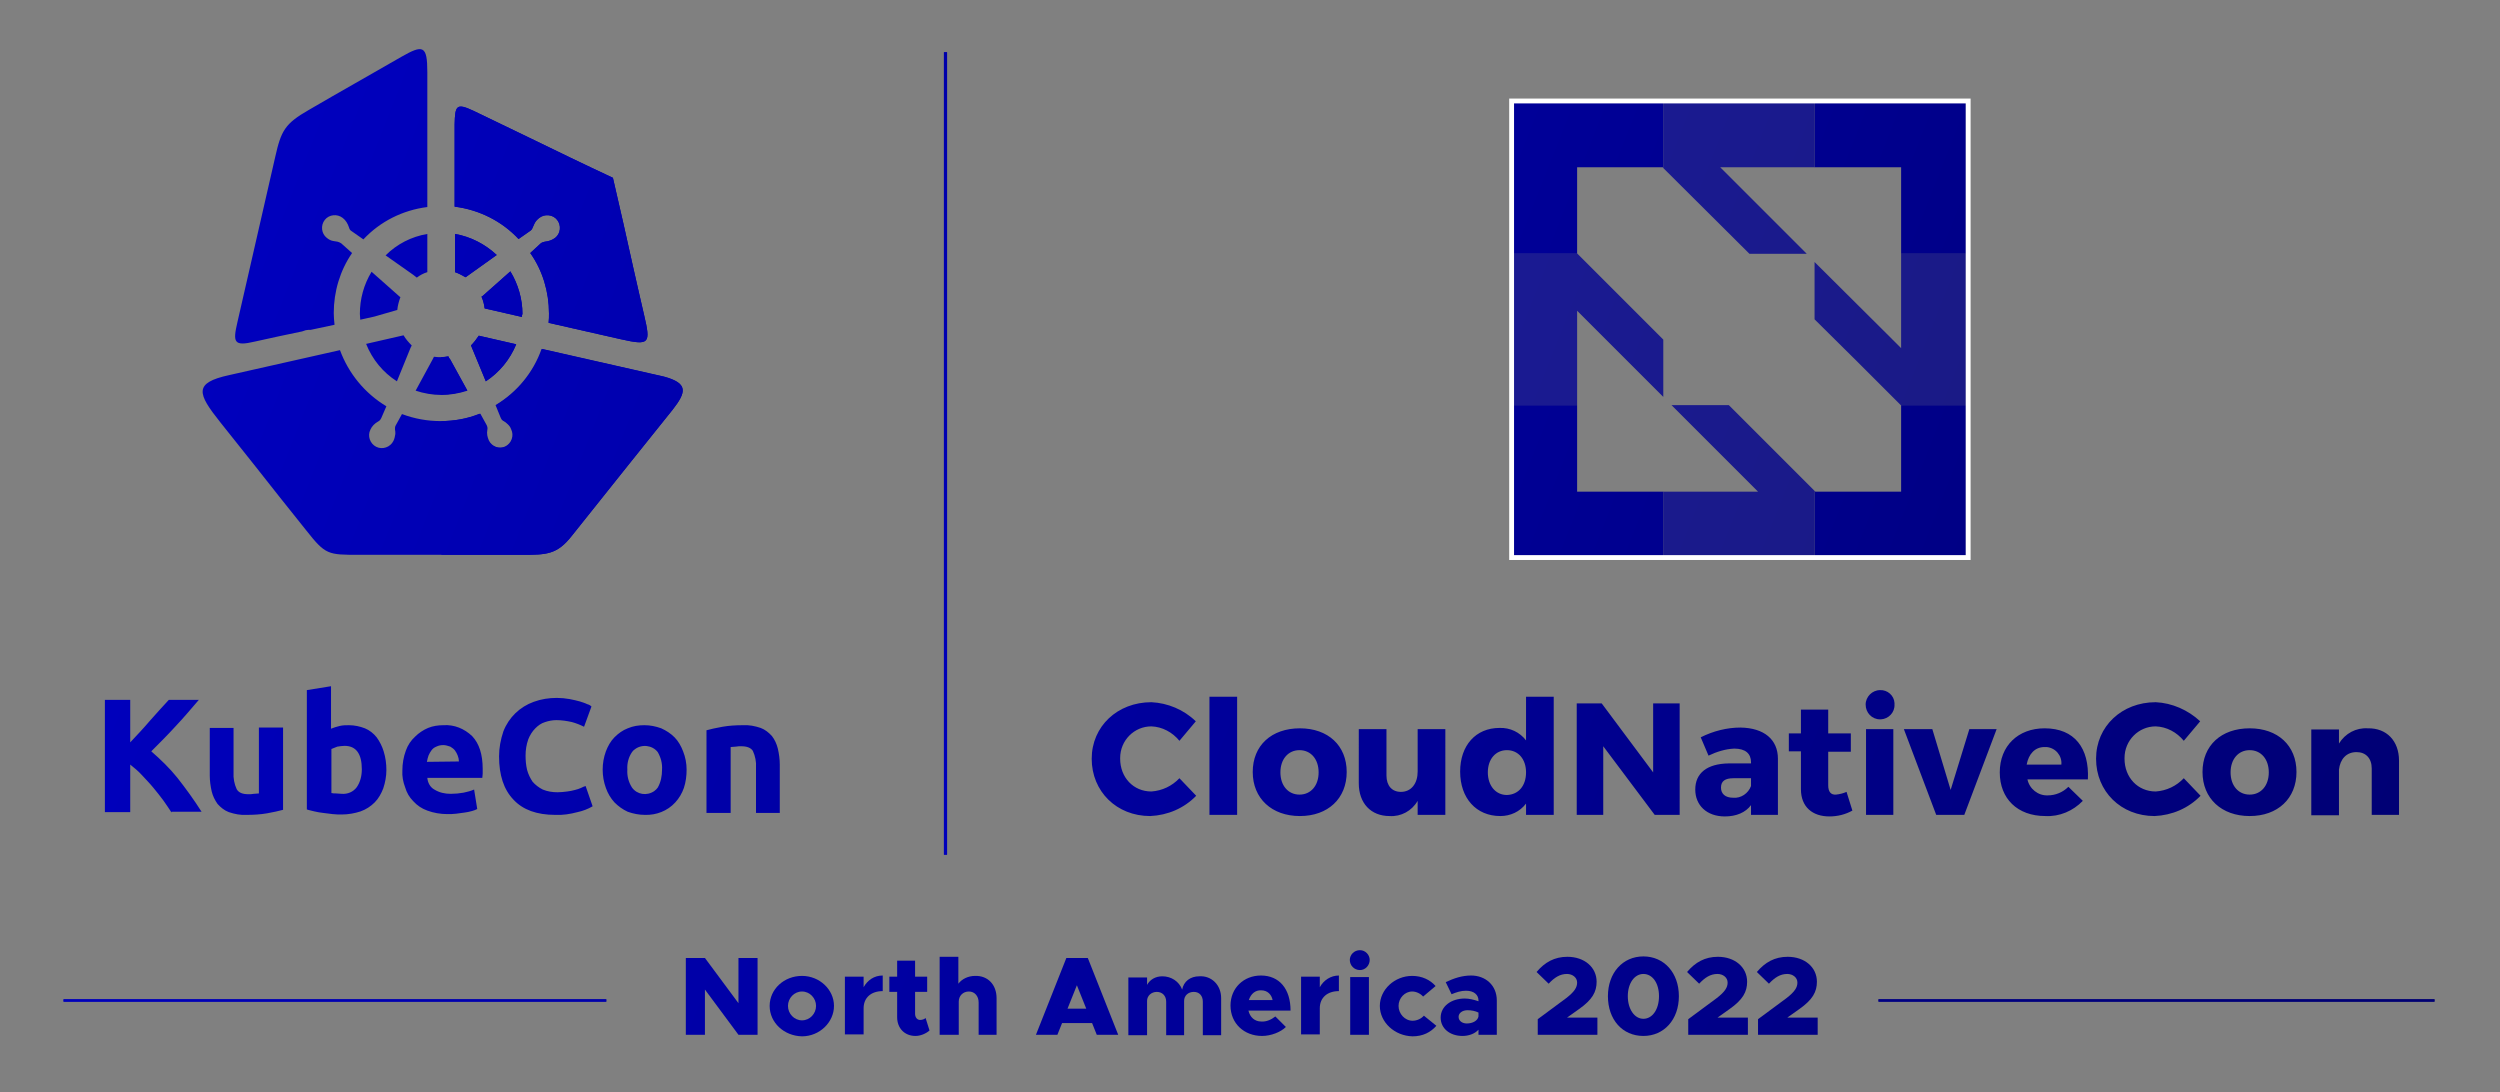 <?xml version="1.0" encoding="utf-8"?>
<!-- Generator: Adobe Illustrator 26.1.0, SVG Export Plug-In . SVG Version: 6.00 Build 0)  -->
<svg version="1.1" id="Layer_1" xmlns="http://www.w3.org/2000/svg" xmlns:xlink="http://www.w3.org/1999/xlink" x="0px" y="0px"
	 viewBox="0 0 641.2 280.2" style="enable-background:new 0 0 641.2 280.2;" xml:space="preserve">
<rect x="0" y="0" width="641.2" height="280.2" fill="#808080" stroke="none"/>
<style type="text/css">
	.st0{fill:url(#SVGID_1_);}
	.st1{fill-rule:evenodd;clip-rule:evenodd;fill:url(#SVGID_00000056397967307725383390000018109499463119973295_);}
	.st2{fill-rule:evenodd;clip-rule:evenodd;fill:url(#SVGID_00000016764641798521881170000018144020350212509374_);}
	.st3{fill:url(#SVGID_00000165223524947615394300000014024179703776442804_);}
	.st4{opacity:0.8;fill:url(#SVGID_00000109726845195791634580000013619440719361515697_);enable-background:new    ;}
	.st5{fill:url(#SVGID_00000135660412145417632770000012477401602668788387_);}
	.st6{fill:url(#SVGID_00000062879439313873890520000015206687353958835591_);}
	.st7{fill:url(#SVGID_00000062185306709760817250000000328259361649171599_);}
	.st8{fill:none;stroke:#FFFFFF;stroke-width:1.245;stroke-miterlimit:10;}
	.st9{fill:url(#SVGID_00000013168362029710489030000008770297614537187253_);}
	.st10{fill:url(#SVGID_00000002384168340340325140000018251498330342056090_);}
	.st11{fill:url(#SVGID_00000176730738613014451360000008249907995475958694_);}
	.st12{fill:url(#SVGID_00000008838107614463998630000002258013240274712730_);}
	.st13{fill:url(#SVGID_00000062880145798213833350000016190073084414051211_);}
	.st14{fill:url(#SVGID_00000101814248555233188920000011484225578008445348_);}
	.st15{fill:url(#SVGID_00000064355338473934118080000001818337659863221652_);}
	.st16{fill:url(#SVGID_00000040549380058482088150000013007137080276528820_);}
	.st17{fill:url(#SVGID_00000022521910441426189000000007783845317413884060_);}
	.st18{fill:url(#SVGID_00000172404548198656725280000016075473934770449819_);}
	.st19{fill:url(#SVGID_00000043458797284748456670000000320234467019008667_);}
	.st20{fill:url(#SVGID_00000106840537402569980760000005369078693199090601_);}
	.st21{fill:url(#SVGID_00000142887230357476754420000005792468223970463660_);}
	.st22{fill:url(#SVGID_00000068638396903768465780000004029245864766401214_);}
	.st23{fill:url(#SVGID_00000088104204229070941750000013852724953478952638_);}
	.st24{fill:url(#SVGID_00000141430105342923071030000005332740226981549715_);}
	.st25{clip-path:url(#SVGID_00000089540019887110412240000013793305070588567984_);}
	.st26{fill:url(#SVGID_00000114789576475792850160000006996087085085764540_);}
	.st27{clip-path:url(#SVGID_00000161597443413039241090000012013900106772380056_);}
	.st28{fill:url(#SVGID_00000129167663132394164710000014898441361798789808_);}
	.st29{clip-path:url(#SVGID_00000167384216361155552630000004846668177825466034_);}
	.st30{fill:url(#SVGID_00000052071624404168426150000000036028067505843129_);}
</style>
<g>
	<linearGradient id="SVGID_1_" gradientUnits="userSpaceOnUse" x1="-83.503" y1="120.736" x2="658.497" y2="413.736">
		<stop  offset="0" style="stop-color:#0000CC"/>
		<stop  offset="1" style="stop-color:#000066"/>
	</linearGradient>
	<path class="st0" d="M181.2,187.3c1.1-0.3,2.4-0.6,4.1-0.9c1.7-0.3,3.5-0.4,5.2-0.4c1.6-0.1,3.1,0.2,4.6,0.7
		c1.1,0.4,2.1,1.2,2.9,2.1c0.7,0.9,1.2,2,1.5,3.2c0.3,1.3,0.5,2.7,0.5,4.1v12.4h-6.1v-11.7c0.1-1.4-0.2-2.9-0.8-4.2
		c-0.5-0.8-1.5-1.2-3-1.2c-0.5,0-0.9,0-1.4,0.1c-0.5,0-0.9,0.1-1.3,0.1v16.9h-6.2V187.3L181.2,187.3z M169.8,197.4
		c0.1-1.6-0.3-3.1-1.1-4.5c-1.4-1.8-4.1-2.1-5.9-0.7c-0.3,0.2-0.5,0.4-0.7,0.7c-0.9,1.3-1.3,2.9-1.2,4.5c-0.1,1.6,0.3,3.2,1.2,4.6
		c1.3,1.8,3.8,2.2,5.7,0.9c0.4-0.3,0.7-0.6,0.9-0.9C169.5,200.6,169.8,199,169.8,197.4 M176.1,197.4c0,1.6-0.2,3.2-0.7,4.7
		c-0.5,1.4-1.2,2.6-2.2,3.7c-2,2.2-4.9,3.3-7.8,3.2c-1.5,0-3-0.3-4.4-0.8c-1.3-0.6-2.4-1.4-3.4-2.4c-1-1.1-1.7-2.3-2.2-3.7
		c-1.1-3-1.1-6.4,0-9.4c0.5-1.3,1.2-2.6,2.2-3.6c1-1,2.1-1.8,3.4-2.3c1.4-0.6,2.8-0.8,4.3-0.8c1.5,0,2.9,0.3,4.3,0.8
		c1.3,0.6,2.4,1.3,3.4,2.3c1,1,1.7,2.3,2.2,3.6C175.8,194.2,176.1,195.8,176.1,197.4 M142.4,209c-4.7,0-8.3-1.3-10.7-3.9
		c-2.5-2.6-3.7-6.3-3.7-11.1c0-2.2,0.4-4.3,1.1-6.4c1.4-3.6,4.2-6.3,7.8-7.6c1.9-0.7,3.9-1,5.9-1c1.1,0,2.2,0.1,3.3,0.3
		c1,0.2,1.9,0.4,2.6,0.6c0.6,0.2,1.3,0.4,1.9,0.7c0.4,0.1,0.8,0.3,1.1,0.6l-1.9,5.2c-1-0.5-2-0.9-3.1-1.2c-1.3-0.3-2.7-0.5-4-0.5
		c-1,0-2,0.2-2.9,0.5c-1,0.3-1.8,0.9-2.5,1.6c-0.8,0.8-1.4,1.8-1.8,2.8c-0.5,1.4-0.7,2.8-0.7,4.2c0,1.2,0.1,2.5,0.4,3.7
		c0.3,1.1,0.8,2.1,1.4,3c0.7,0.8,1.6,1.5,2.6,2c1.2,0.5,2.5,0.7,3.8,0.7c0.8,0,1.7-0.1,2.5-0.2c0.7-0.1,1.3-0.2,2-0.4
		c0.5-0.1,1-0.3,1.5-0.5c0.4-0.2,0.8-0.4,1.2-0.5l1.8,5.2c-1.2,0.7-2.5,1.2-3.9,1.5C146.2,208.8,144.3,209.1,142.4,209 M117.7,195.3
		c0-0.5-0.1-1-0.3-1.5c-0.2-0.5-0.4-0.9-0.7-1.3c-0.3-0.4-0.7-0.7-1.2-1c-0.6-0.2-1.2-0.4-1.8-0.4c-0.6,0-1.2,0.1-1.8,0.4
		c-0.5,0.2-0.9,0.5-1.2,0.9c-0.3,0.4-0.6,0.9-0.8,1.4c-0.2,0.5-0.3,1.1-0.4,1.6L117.7,195.3L117.7,195.3z M103.2,197.6
		c0-1.7,0.3-3.5,0.9-5.1c0.5-1.4,1.3-2.6,2.4-3.6c0.9-0.9,2.1-1.7,3.3-2.2c1.2-0.5,2.6-0.7,3.9-0.7c2.8-0.2,5.4,0.9,7.4,2.8
		c1.8,1.9,2.7,4.7,2.7,8.4v1.2c0,0.4-0.1,0.8-0.1,1.1h-14.1c0.1,1.2,0.7,2.4,1.8,3c1.3,0.8,2.7,1.1,4.2,1.1c1.1,0,2.2-0.1,3.3-0.3
		c0.9-0.2,1.8-0.4,2.7-0.8l0.8,5c-0.4,0.2-0.9,0.4-1.3,0.5c-0.6,0.2-1.3,0.3-1.9,0.4c-0.7,0.1-1.4,0.2-2.2,0.3
		c-0.8,0.1-1.5,0.1-2.3,0.1c-1.7,0-3.5-0.3-5.1-0.9c-1.4-0.5-2.6-1.3-3.6-2.4c-1-1-1.7-2.2-2.1-3.6
		C103.4,200.6,103.1,199.1,103.2,197.6 M99.1,197.5c0,1.6-0.3,3.2-0.8,4.7c-0.5,1.3-1.2,2.6-2.2,3.6c-1,1-2.2,1.8-3.6,2.3
		c-1.5,0.5-3.2,0.8-4.8,0.8c-0.8,0-1.6,0-2.4-0.1l-2.4-0.3c-0.8-0.1-1.5-0.2-2.3-0.4c-0.7-0.2-1.4-0.3-1.9-0.5V177l6.2-1v10.9
		c0.7-0.3,1.4-0.5,2.2-0.7c0.8-0.2,1.6-0.2,2.4-0.2c1.4,0,2.8,0.3,4.1,0.8c1.2,0.5,2.2,1.3,3,2.3c0.8,1.1,1.4,2.3,1.8,3.6
		C98.9,194.3,99.1,195.9,99.1,197.5 M92.8,197.3c0-4-1.5-6-4.4-6c-0.6,0-1.3,0.1-1.9,0.2c-0.5,0.2-1,0.4-1.5,0.6v11.3
		c0.4,0.1,0.8,0.1,1.2,0.1c0.5,0,1,0.1,1.5,0.1c1.5,0.1,2.9-0.5,3.8-1.7C92.4,200.6,92.8,199,92.8,197.3 M72.6,207.7
		c-1.1,0.3-2.4,0.6-4.1,0.9c-1.7,0.3-3.5,0.4-5.2,0.4c-1.6,0.1-3.1-0.2-4.6-0.7c-1.1-0.4-2.1-1.2-2.9-2.1c-0.7-1-1.2-2-1.5-3.2
		c-0.3-1.3-0.5-2.7-0.5-4.1v-12.2h6.1v11.4c-0.1,1.5,0.2,3,0.8,4.3c0.5,0.9,1.5,1.3,3,1.3c0.5,0,0.9,0,1.4-0.1
		c0.5,0,0.9-0.1,1.3-0.1v-16.9h6.2L72.6,207.7L72.6,207.7z M44,208.4c-0.6-0.9-1.3-2-2.1-3.1c-0.8-1.1-1.7-2.2-2.6-3.3
		c-0.9-1.1-1.9-2.1-2.9-3.2c-0.9-1-2-1.9-3-2.7v12.2h-6.5v-28.8h6.5v10.9c1.7-1.8,3.4-3.6,5.1-5.6c1.7-1.9,3.3-3.7,4.8-5.3H51
		c-2,2.3-3.9,4.6-5.9,6.7c-2,2.2-4.1,4.3-6.3,6.5c2.4,2.1,4.7,4.3,6.7,6.8c2.2,2.8,4.3,5.7,6.2,8.7H44L44,208.4z"/>
	
		<linearGradient id="SVGID_00000063592208798879697200000017222455056036583081_" gradientUnits="userSpaceOnUse" x1="-44.374" y1="21.646" x2="697.626" y2="314.646">
		<stop  offset="0" style="stop-color:#0000CC"/>
		<stop  offset="1" style="stop-color:#000066"/>
	</linearGradient>
	<path style="fill-rule:evenodd;clip-rule:evenodd;fill:url(#SVGID_00000063592208798879697200000017222455056036583081_);" d="
		M96,81.2L92.4,82c0-0.5-0.1-1-0.1-1.5c0-3.8,1-7.5,3-10.8l7,6.2c0.1,0.1,0.2,0.2,0.4,0.3c-0.4,1.1-0.7,2.2-0.8,3.3
		c-0.2,0.1-0.5,0.1-0.7,0.2L96,81.2z M109.6,60v9.8c-1,0.3-1.9,0.8-2.7,1.4c-0.3-0.2-0.6-0.5-0.9-0.7l-7.1-5
		C101.8,62.6,105.5,60.7,109.6,60 M60.9,82.6c3.4-14.9,6.3-27.5,9.7-42.4c1.5-6.7,2.5-8.5,8.6-12c8.4-4.9,14.7-8.4,23.7-13.6
		c5.6-3.2,6.7-3,6.7,3.9v34.6c-6.3,0.8-12.1,3.7-16.4,8.3l-3-2.1c-0.4-0.2-0.6-0.6-0.7-1c-0.3-0.9-0.8-1.8-1.6-2.4
		c-1.4-1.1-3.5-0.9-4.6,0.5c-1.1,1.4-0.9,3.5,0.5,4.6c0.5,0.4,1,0.7,1.6,0.8c0.4,0.1,0.8,0.1,1.2,0.2c0.3,0.1,0.6,0.2,0.9,0.4
		l2.8,2.5c-3.1,4.5-4.7,9.9-4.7,15.4c0,1,0.1,2,0.2,3l-6.1,1.3c-0.4,0-0.9,0-1.3,0.1L77.5,85c-4,0.8-8,1.7-12.1,2.6
		C59.9,88.9,59.7,87.8,60.9,82.6 M116.7,69.8V60c4,0.7,7.7,2.6,10.7,5.4l-7.7,5.5c-0.1,0.1-0.2,0.2-0.3,0.2
		C118.5,70.6,117.6,70.1,116.7,69.8 M133.9,81.3l-9.6-2.2c-0.1-1-0.4-2.1-0.8-3c0.1-0.1,0.2-0.2,0.3-0.2l7.1-6.3
		c2,3.3,3.1,7.1,3.1,10.9C133.9,80.8,133.8,81.1,133.9,81.3 M121.4,28.4c5.2,2.5,8.9,4.3,14.1,6.8c7.2,3.5,14.4,7,21.7,10.4
		c1.8,7.8,3.6,15.6,5.3,23.4c1.1,4.7,1.6,7.2,2.7,11.8c1.7,7.3,1.5,7.9-6,6.2l-18.5-4.2c0.1-0.8,0.1-1.6,0.1-2.4
		c0-5.5-1.6-11-4.8-15.5l2.6-2.4c0.3-0.3,0.7-0.4,1.1-0.5c1-0.1,1.9-0.4,2.7-1c1.4-1.1,1.6-3.2,0.5-4.6s-3.2-1.6-4.6-0.5l0,0
		c-0.5,0.4-0.9,0.8-1.2,1.4c-0.2,0.4-0.3,0.7-0.5,1.1c-0.1,0.3-0.3,0.6-0.6,0.8l-3,2.1c-4.3-4.6-10.1-7.5-16.4-8.3V31.9
		C116.7,27,117.1,26.4,121.4,28.4 M115,91.4c-0.6,0.1-1.3,0.2-1.9,0.2c-0.6,0-1.2,0-1.8-0.1l-0.3,0.6l-4.4,8.1
		c2.1,0.7,4.4,1.1,6.6,1.1c2.3,0,4.5-0.4,6.7-1.1l-4.4-8C115.3,92,115.1,91.7,115,91.4 M122.8,86.1l9.6,2.2
		c-1.6,3.9-4.3,7.2-7.8,9.5l-3.8-9.2C121.5,87.9,122.2,87,122.8,86.1 M93.9,88.2l9.6-2.2c0.6,1,1.3,1.8,2.1,2.6l-0.3,0.6l-3.5,8.6
		C98.2,95.5,95.5,92.2,93.9,88.2 M172.5,105.1c-4.6,5.7-6.7,8.4-11.3,14.1c-5.2,6.5-9.4,11.8-14.6,18.3c-3.7,4.7-6.4,4.8-12.5,4.8
		h-42c-8,0-8.6,0-13.5-6.2c-4.9-6.1-8.7-10.9-13.5-17c-3.8-4.8-4.8-6-8.6-10.8c-5.9-7.4-6.9-10.1,2.3-12.1l28.4-6.4
		c2.2,6,6.4,11.1,11.9,14.4l-1.3,3c-0.2,0.4-0.4,0.7-0.8,0.9c-0.9,0.5-1.6,1.2-2,2.1c-0.8,1.6-0.1,3.6,1.5,4.4
		c1.6,0.8,3.6,0.1,4.4-1.5c0,0,0,0,0,0c0.3-0.6,0.4-1.2,0.5-1.8c0-0.4,0-0.8-0.1-1.2c0-0.3,0-0.7,0.2-1l1.6-2.9
		c3.2,1.2,6.5,1.8,9.9,1.8c3.4,0,6.8-0.6,10-1.9l1.6,2.9c0.2,0.4,0.3,0.8,0.2,1.2c-0.2,1,0,1.9,0.4,2.8c0.8,1.6,2.8,2.3,4.4,1.5
		c1.6-0.8,2.3-2.8,1.5-4.4c0,0,0,0,0,0c-0.2-0.6-0.6-1.1-1.1-1.5c-0.3-0.3-0.6-0.5-1-0.7c-0.3-0.2-0.5-0.5-0.6-0.8l-1.3-3.2
		c5.5-3.3,9.7-8.4,11.8-14.4l31.3,7.1C176.5,98.3,176.1,100.5,172.5,105.1"/>
	
		<linearGradient id="SVGID_00000041287933796285251900000002287342645313368498_" gradientUnits="userSpaceOnUse" x1="-44.331" y1="21.537" x2="697.669" y2="314.537">
		<stop  offset="0" style="stop-color:#0000CC"/>
		<stop  offset="1" style="stop-color:#000066"/>
	</linearGradient>
	<path style="fill-rule:evenodd;clip-rule:evenodd;fill:url(#SVGID_00000041287933796285251900000002287342645313368498_);" d="
		M116.7,69.8V60c4,0.7,7.7,2.6,10.7,5.4l-7.7,5.5c-0.1,0.1-0.2,0.2-0.3,0.2C118.5,70.6,117.6,70.1,116.7,69.8 M133.9,81.3l-9.6-2.2
		c-0.1-1-0.4-2.1-0.8-3c0.1-0.1,0.2-0.2,0.3-0.2l7.1-6.3c2,3.3,3.1,7.1,3.1,10.9C133.9,80.8,133.8,81.1,133.9,81.3 M121.4,28.4
		c5.2,2.5,8.9,4.3,14.1,6.8c7.2,3.5,14.4,7,21.7,10.4c1.8,7.8,3.6,15.6,5.3,23.4c1.1,4.7,1.6,7.2,2.7,11.8c1.7,7.3,1.5,7.9-6,6.2
		l-18.5-4.2c0.1-0.8,0.1-1.6,0.1-2.4c0-5.5-1.6-11-4.8-15.5l2.6-2.4c0.3-0.3,0.7-0.4,1.1-0.5c1-0.1,1.9-0.4,2.7-1
		c1.4-1.1,1.6-3.2,0.5-4.6s-3.2-1.6-4.6-0.5l0,0c-0.5,0.4-0.9,0.8-1.2,1.4c-0.2,0.4-0.3,0.7-0.5,1.1c-0.1,0.3-0.3,0.6-0.6,0.8
		l-3,2.1c-4.3-4.6-10.1-7.5-16.4-8.3V31.9C116.7,27,117.1,26.4,121.4,28.4 M122.8,86.1l9.6,2.2c-1.6,3.9-4.3,7.2-7.8,9.5l-3.8-9.2
		C121.5,87.9,122.2,87,122.8,86.1 M113.1,101.2v-9.6c0.6,0,1.3-0.1,1.9-0.2c0.1,0.3,0.2,0.5,0.4,0.7l4.4,8
		C117.6,100.8,115.3,101.2,113.1,101.2 M172.5,105.1c-4.6,5.7-6.7,8.4-11.3,14.1c-5.2,6.5-9.4,11.8-14.6,18.3
		c-3.7,4.7-6.4,4.8-12.5,4.8h-20.9V108c3.4,0,6.8-0.6,10-1.9l1.6,2.9c0.2,0.4,0.3,0.8,0.2,1.2c-0.2,1,0,1.9,0.4,2.8
		c0.8,1.6,2.8,2.3,4.4,1.5c1.6-0.8,2.3-2.8,1.5-4.4c-0.2-0.6-0.6-1.1-1.1-1.5c-0.3-0.3-0.6-0.5-1-0.7c-0.3-0.2-0.5-0.5-0.6-0.8
		l-1.3-3.2c5.5-3.3,9.7-8.4,11.8-14.4l31.3,7.1C176.5,98.3,176.1,100.5,172.5,105.1"/>
	
		<linearGradient id="SVGID_00000139262237206982302820000006591302096920170133_" gradientUnits="userSpaceOnUse" x1="0.296" y1="-91.478" x2="742.296" y2="201.522">
		<stop  offset="0" style="stop-color:#0000CC"/>
		<stop  offset="1" style="stop-color:#000066"/>
	</linearGradient>
	<path style="fill:url(#SVGID_00000139262237206982302820000006591302096920170133_);" d="M404.5,103.9h-16.6v38.8h38.7v-16.6h-22.1
		V103.9z M487.6,104v22.1h-22l-0.2-0.2v16.8h38.8v-38.8h-16.7L487.6,104z M387.9,65.1h16.7l-0.1-0.1V42.9h22l0.1,0.2V26.3h-38.7
		V65.1z M465.4,26.3v16.6h22.2v22.2h16.6V26.3L465.4,26.3z"/>
	
		<linearGradient id="SVGID_00000046312861446001293300000015523052548237104548_" gradientUnits="userSpaceOnUse" x1="0.289" y1="-91.461" x2="742.289" y2="201.539">
		<stop  offset="0" style="stop-color:#0000CC"/>
		<stop  offset="1" style="stop-color:#000066"/>
	</linearGradient>
	<path style="opacity:0.8;fill:url(#SVGID_00000046312861446001293300000015523052548237104548_);enable-background:new    ;" d="
		M463.4,65.1l-22.2-22.2h24.2V26.3h-38.8v16.8l22.1,22H463.4z M443.4,103.9h-14.7l18.4,18.4l3.8,3.8h-24.3v16.6h38.8v-16.8l-11-11
		L443.4,103.9z M487.6,65.1v24.2l-3.8-3.8l-18.4-18.3v14.7l11.1,11l11,11h16.7V65.1L487.6,65.1z M426.6,87.1l-22-22h-16.8v38.8h16.7
		V79.7l22.1,22.1L426.6,87.1z"/>
	
		<linearGradient id="SVGID_00000131328211040578611710000012955436832999849912_" gradientUnits="userSpaceOnUse" x1="-50.718" y1="37.711" x2="691.282" y2="330.711">
		<stop  offset="0" style="stop-color:#0000CC"/>
		<stop  offset="1" style="stop-color:#000066"/>
	</linearGradient>
	<path style="fill:url(#SVGID_00000131328211040578611710000012955436832999849912_);" d="M306.7,185l-4.2,5
		c-1.8-2.2-4.4-3.6-7.2-3.7c-4.4,0-8,3.6-8,8.1c0,0.1,0,0.2,0,0.2c0,4.8,3.4,8.4,8,8.4c2.8-0.2,5.3-1.4,7.2-3.4l4.3,4.5
		c-3.1,3.2-7.3,5-11.8,5.2c-8.6,0-15-6.3-15-14.7c0-8.3,6.6-14.5,15.3-14.5C299.5,180.3,303.6,182,306.7,185L306.7,185z M310.2,209
		v-30.3h7.1V209H310.2z M345.4,198c0,6.8-4.8,11.3-12,11.3s-12.1-4.5-12.1-11.3s4.8-11.2,12.1-11.2
		C340.6,186.8,345.4,191.2,345.4,198L345.4,198z M328.4,198.1c0,3.4,2,5.7,4.9,5.7s4.9-2.3,4.9-5.7s-2-5.7-4.9-5.7
		S328.4,194.7,328.4,198.1L328.4,198.1z M370.7,209h-7.1v-3.6c-1.5,2.6-4.3,4.1-7.2,3.9c-4.8,0-7.9-3.3-7.9-8.4V187h7.1v11.9
		c0,2.6,1.4,4.2,3.7,4.2c2.7,0,4.3-2.2,4.3-5.2V187h7.1V209z M398.5,209h-7.1v-2.9c-1.6,2.1-4,3.2-6.6,3.2
		c-6.2,0-10.3-4.6-10.3-11.4c0-6.7,4-11.2,10.1-11.2c2.7-0.1,5.2,1.1,6.8,3.2v-11.2h7.1V209L398.5,209z M391.4,198.1
		c0-3.4-2-5.7-4.9-5.7s-4.9,2.3-4.9,5.7s2,5.8,4.9,5.8C389.5,203.8,391.4,201.5,391.4,198.1z"/>
	
		<linearGradient id="SVGID_00000060029212354214942000000006127600125071763625_" gradientUnits="userSpaceOnUse" x1="-35.785" y1="-0.107" x2="706.216" y2="292.893">
		<stop  offset="0" style="stop-color:#0000CC"/>
		<stop  offset="1" style="stop-color:#000066"/>
	</linearGradient>
	<path style="fill:url(#SVGID_00000060029212354214942000000006127600125071763625_);" d="M424.4,209l-13.2-17.6V209h-6.8v-28.6h6.4
		l13.2,17.7v-17.7h6.8V209H424.4z M456,194.6V209h-6.9v-2.5c-1.4,1.9-3.8,2.9-6.7,2.9c-4.7,0-7.6-2.9-7.6-6.9c0-4.2,3-6.6,8.5-6.7
		h5.8v-0.3c0-2.2-1.4-3.5-4.3-3.5c-2.3,0.1-4.5,0.8-6.6,1.8l-2-4.7c3.2-1.6,6.7-2.5,10.2-2.5C452.5,186.7,456,189.7,456,194.6z
		 M449.1,201.6v-2h-4.5c-2.1,0-3.2,0.7-3.2,2.4c0,1.6,1.1,2.6,3.1,2.6C446.5,204.8,448.4,203.5,449.1,201.6z M475.1,207.9
		c-1.8,1-3.8,1.5-5.9,1.5c-4.3,0-7.3-2.4-7.3-7v-9.7h-3.1v-4.6h3.1V182h7v6.1h5.8v4.7h-5.8v8.6c0,1.7,0.7,2.5,2,2.4
		c0.9-0.1,1.8-0.3,2.7-0.7L475.1,207.9z M485.9,180.7c0.1,2-1.5,3.7-3.5,3.8c-0.1,0-0.1,0-0.2,0c-2.1,0-3.7-1.7-3.7-3.8
		c0-2,1.7-3.7,3.7-3.7c1.9-0.1,3.6,1.4,3.7,3.3C485.9,180.5,485.9,180.6,485.9,180.7L485.9,180.7z M478.6,209v-22h7v22H478.6z
		 M496.6,209l-8.3-22h7.3l4.7,15.6l4.8-15.6h7l-8.3,22H496.6z M535.5,199.9H520c0.5,2.4,2.7,4.2,5.2,4.1c2,0,3.9-0.8,5.3-2.2
		l3.7,3.6c-2.5,2.6-6,4.1-9.6,3.9c-7.2,0-11.7-4.5-11.7-11.2c0-6.8,4.7-11.3,11.5-11.3C532.1,186.8,535.9,191.9,535.5,199.9
		L535.5,199.9z M528.7,196.1c0.2-2.3-1.5-4.3-3.8-4.5c-0.2,0-0.3,0-0.5,0c-2.5,0-4.1,1.8-4.6,4.5H528.7L528.7,196.1z"/>
	
		<linearGradient id="SVGID_00000005224341944068593410000000301919848737088945_" gradientUnits="userSpaceOnUse" x1="-20.515" y1="-38.777" x2="721.485" y2="254.223">
		<stop  offset="0" style="stop-color:#0000CC"/>
		<stop  offset="1" style="stop-color:#000066"/>
	</linearGradient>
	<path style="fill:url(#SVGID_00000005224341944068593410000000301919848737088945_);" d="M564.3,185l-4.2,5
		c-1.8-2.2-4.4-3.6-7.2-3.7c-4.4,0-8,3.6-8,8.1c0,0.1,0,0.2,0,0.2c0,4.8,3.4,8.4,8,8.4c2.8-0.2,5.3-1.4,7.2-3.4l4.3,4.5
		c-3.1,3.2-7.3,5-11.8,5.2c-8.6,0-15-6.3-15-14.7c0-8.3,6.6-14.5,15.3-14.5C557.1,180.3,561.2,182.1,564.3,185z M589,198
		c0,6.8-4.8,11.3-12,11.3s-12.1-4.5-12.1-11.3s4.8-11.2,12.1-11.2C584.2,186.8,589,191.2,589,198z M572.1,198.1c0,3.4,2,5.7,4.9,5.7
		s4.9-2.3,4.9-5.7s-2-5.7-4.9-5.7S572.1,194.7,572.1,198.1L572.1,198.1z M615.3,195.1V209h-7v-11.9c0-2.6-1.5-4.2-3.9-4.2
		c-2.6,0-4.2,1.8-4.5,4.5v11.7h-7.1v-22h7.1v3.6c1.6-2.6,4.4-4.1,7.4-3.9C612.1,186.7,615.3,190,615.3,195.1L615.3,195.1z"/>
	<rect x="387.7" y="25.9" class="st8" width="117.1" height="117.1"/>
</g>
<g>
	
		<linearGradient id="SVGID_00000011735530451525256270000015352404424161944245_" gradientUnits="userSpaceOnUse" x1="-84.756" y1="149.019" x2="657.244" y2="442.019">
		<stop  offset="0" style="stop-color:#0000CC"/>
		<stop  offset="1" style="stop-color:#000066"/>
	</linearGradient>
	<path style="fill:url(#SVGID_00000011735530451525256270000015352404424161944245_);" d="M175.9,245.7h4.9l8.6,11.6v-11.6h4.9v19.7
		h-4.9l-8.6-11.6v11.6h-4.9V245.7z"/>
	
		<linearGradient id="SVGID_00000114770476784782903620000017342631320129936555_" gradientUnits="userSpaceOnUse" x1="-82.804" y1="144.074" x2="659.196" y2="437.074">
		<stop  offset="0" style="stop-color:#0000CC"/>
		<stop  offset="1" style="stop-color:#000066"/>
	</linearGradient>
	<path style="fill:url(#SVGID_00000114770476784782903620000017342631320129936555_);" d="M197.4,258c0-4.3,3.7-7.7,8.3-7.7
		c4.5,0,8.2,3.5,8.2,7.7s-3.7,7.8-8.2,7.8C201.1,265.7,197.4,262.3,197.4,258z M209.3,258c0-2-1.6-3.7-3.6-3.7c-2,0-3.6,1.7-3.6,3.7
		s1.6,3.7,3.6,3.7C207.7,261.7,209.3,260,209.3,258z"/>
	
		<linearGradient id="SVGID_00000159468558992903708110000001585239983864597930_" gradientUnits="userSpaceOnUse" x1="-80.612" y1="138.525" x2="661.388" y2="431.525">
		<stop  offset="0" style="stop-color:#0000CC"/>
		<stop  offset="1" style="stop-color:#000066"/>
	</linearGradient>
	<path style="fill:url(#SVGID_00000159468558992903708110000001585239983864597930_);" d="M226.4,250.2v4c-3,0-4.9,1.7-4.9,4.4v6.7
		h-4.8v-14.8h4.8v2.7C222.5,251.4,224.2,250.2,226.4,250.2z"/>
	
		<linearGradient id="SVGID_00000075853273929815191620000003547938410120571321_" gradientUnits="userSpaceOnUse" x1="-78.317" y1="132.713" x2="663.682" y2="425.713">
		<stop  offset="0" style="stop-color:#0000CC"/>
		<stop  offset="1" style="stop-color:#000066"/>
	</linearGradient>
	<path style="fill:url(#SVGID_00000075853273929815191620000003547938410120571321_);" d="M238.4,264.3c-0.9,0.8-2.3,1.4-3.6,1.4
		c-2.8,0-4.7-2-4.7-4.8v-6.5h-2v-3.9h2v-4.1h4.6v4.1h3.1v3.9h-3.1v5.6c0,0.9,0.5,1.6,1.3,1.6c0.5,0,1.1-0.2,1.4-0.5L238.4,264.3z"/>
	
		<linearGradient id="SVGID_00000181772188861123266800000005176506882426705798_" gradientUnits="userSpaceOnUse" x1="-76.823" y1="128.929" x2="665.177" y2="421.929">
		<stop  offset="0" style="stop-color:#0000CC"/>
		<stop  offset="1" style="stop-color:#000066"/>
	</linearGradient>
	<path style="fill:url(#SVGID_00000181772188861123266800000005176506882426705798_);" d="M255.6,256v9.4H251v-8.3
		c0-1.6-1-2.8-2.5-2.8c-1.5,0-2.6,1.1-2.6,2.6v8.5H241v-20h4.8v6.9c0.9-1.2,2.5-2,4.3-2C253.4,250.2,255.6,252.6,255.6,256z"/>
	
		<linearGradient id="SVGID_00000097478581298204664930000010772859287376102044_" gradientUnits="userSpaceOnUse" x1="-72.979" y1="119.195" x2="669.021" y2="412.195">
		<stop  offset="0" style="stop-color:#0000CC"/>
		<stop  offset="1" style="stop-color:#000066"/>
	</linearGradient>
	<path style="fill:url(#SVGID_00000097478581298204664930000010772859287376102044_);" d="M280.1,262.4h-7.7l-1.2,3h-5.5l7.8-19.7
		h5.5l7.8,19.7h-5.5L280.1,262.4z M278.6,258.7l-2.4-6l-2.4,6H278.6z"/>
	
		<linearGradient id="SVGID_00000136411157095221008770000001658729117663722380_" gradientUnits="userSpaceOnUse" x1="-70.151" y1="112.032" x2="671.849" y2="405.032">
		<stop  offset="0" style="stop-color:#0000CC"/>
		<stop  offset="1" style="stop-color:#000066"/>
	</linearGradient>
	<path style="fill:url(#SVGID_00000136411157095221008770000001658729117663722380_);" d="M313.2,256v9.5h-4.7v-8.6
		c0-1.5-0.9-2.5-2.3-2.5c-1.5,0-2.5,1-2.5,2.3v8.8h-4.6v-8.6c0-1.5-1-2.5-2.4-2.5c-1.4,0-2.5,1-2.5,2.3v8.8h-4.8v-14.8h4.8v1.9
		c0.7-1.3,2.1-2.2,3.9-2.2c2.3,0,4.3,1.3,5.1,3.4c0.4-2.1,2.1-3.4,4.4-3.4C310.7,250.2,313.2,252.6,313.2,256z"/>
	
		<linearGradient id="SVGID_00000080929051424281903250000007153700564659434899_" gradientUnits="userSpaceOnUse" x1="-66.903" y1="103.806" x2="675.097" y2="396.806">
		<stop  offset="0" style="stop-color:#0000CC"/>
		<stop  offset="1" style="stop-color:#000066"/>
	</linearGradient>
	<path style="fill:url(#SVGID_00000080929051424281903250000007153700564659434899_);" d="M327.1,260.7l2.7,2.7
		c-1.3,1.3-3.8,2.3-6.1,2.3c-4.6,0-8.1-3.2-8.1-7.8c0-4.5,3.4-7.7,7.8-7.7c4.7,0,7.6,3.4,7.6,9h-10.8c0.4,1.7,1.6,2.8,3.3,2.8
		C324.8,262.1,326.1,261.5,327.1,260.7z M320.3,256.5h6.1c-0.3-1.5-1.4-2.5-2.9-2.5C322,253.9,320.8,254.9,320.3,256.5z"/>
	
		<linearGradient id="SVGID_00000167354665937946259040000000470103240690981814_" gradientUnits="userSpaceOnUse" x1="-64.821" y1="98.534" x2="677.179" y2="391.534">
		<stop  offset="0" style="stop-color:#0000CC"/>
		<stop  offset="1" style="stop-color:#000066"/>
	</linearGradient>
	<path style="fill:url(#SVGID_00000167354665937946259040000000470103240690981814_);" d="M343.4,250.2v4c-3,0-4.9,1.7-4.9,4.4v6.7
		h-4.8v-14.8h4.8v2.7C339.5,251.4,341.3,250.2,343.4,250.2z"/>
	
		<linearGradient id="SVGID_00000099621749059613848240000012595017995509926018_" gradientUnits="userSpaceOnUse" x1="-62.455" y1="92.543" x2="679.545" y2="385.543">
		<stop  offset="0" style="stop-color:#0000CC"/>
		<stop  offset="1" style="stop-color:#000066"/>
	</linearGradient>
	<path style="fill:url(#SVGID_00000099621749059613848240000012595017995509926018_);" d="M346.2,246.2c0-1.3,1.1-2.5,2.6-2.5
		c1.4,0,2.5,1.2,2.5,2.5c0,1.4-1.1,2.6-2.5,2.6C347.3,248.8,346.2,247.6,346.2,246.2z M346.3,250.6h4.8v14.8h-4.8V250.6z"/>
	
		<linearGradient id="SVGID_00000060736635633347796190000008367157078020985269_" gradientUnits="userSpaceOnUse" x1="-61.696" y1="90.62" x2="680.304" y2="383.62">
		<stop  offset="0" style="stop-color:#0000CC"/>
		<stop  offset="1" style="stop-color:#000066"/>
	</linearGradient>
	<path style="fill:url(#SVGID_00000060736635633347796190000008367157078020985269_);" d="M353.9,258c0-4.2,3.8-7.7,8.3-7.7
		c2.5,0,4.6,1,6,2.6l-3.2,2.7c-0.6-0.7-1.7-1.3-2.8-1.3c-1.9,0-3.5,1.7-3.5,3.7c0,2,1.6,3.8,3.6,3.8c1.1,0,2.2-0.5,2.9-1.3l3.2,2.6
		c-1.5,1.7-3.5,2.7-6.1,2.7C357.7,265.7,353.9,262.2,353.9,258z"/>
	
		<linearGradient id="SVGID_00000044153232115040798790000012711417089756556461_" gradientUnits="userSpaceOnUse" x1="-59.795" y1="85.807" x2="682.205" y2="378.807">
		<stop  offset="0" style="stop-color:#0000CC"/>
		<stop  offset="1" style="stop-color:#000066"/>
	</linearGradient>
	<path style="fill:url(#SVGID_00000044153232115040798790000012711417089756556461_);" d="M383.9,256.6v8.8h-4.7v-1.3
		c-1,1.1-2.6,1.6-4.1,1.6c-3.2,0-5.6-1.9-5.6-4.7c0-2.9,2.7-4.9,6.2-4.9c1.1,0,2.3,0.3,3.5,0.7v-0.2c0-1.4-1.1-2.5-3.2-2.5
		c-1.3,0-2.5,0.4-3.7,0.9l-1.5-3.1c2.1-1,4.2-1.7,6.5-1.7C381,250.2,383.9,252.7,383.9,256.6z M379.2,260.7v-1
		c-0.8-0.4-1.8-0.6-2.8-0.6c-1.3,0-2.3,0.7-2.3,1.7s0.9,1.7,2.1,1.7C377.7,262.5,379,261.8,379.2,260.7z"/>
	
		<linearGradient id="SVGID_00000051361847845463088160000006849378412845614472_" gradientUnits="userSpaceOnUse" x1="-55.818" y1="75.735" x2="686.182" y2="368.735">
		<stop  offset="0" style="stop-color:#0000CC"/>
		<stop  offset="1" style="stop-color:#000066"/>
	</linearGradient>
	<path style="fill:url(#SVGID_00000051361847845463088160000006849378412845614472_);" d="M394.4,261.4l7.3-5.4
		c2.2-1.7,2.8-2.8,2.8-4c0-1.3-1.2-2.2-2.6-2.2c-1.8,0-3.2,0.9-4.7,2.5l-3.1-3c2.1-2.5,4.6-3.9,7.9-3.9c4.4,0,7.5,2.7,7.5,6.4
		c0,2.6-1.1,4.6-4.5,7l-3.1,2.2h7.8v4.4h-15.3V261.4z"/>
	
		<linearGradient id="SVGID_00000173161949199943187970000015568504187979274142_" gradientUnits="userSpaceOnUse" x1="-52.869" y1="68.266" x2="689.131" y2="361.266">
		<stop  offset="0" style="stop-color:#0000CC"/>
		<stop  offset="1" style="stop-color:#000066"/>
	</linearGradient>
	<path style="fill:url(#SVGID_00000173161949199943187970000015568504187979274142_);" d="M412.4,255.5c0-6,3.8-10.2,9.1-10.2
		c5.3,0,9.1,4.2,9.1,10.2c0,6-3.8,10.2-9.1,10.2C416.1,265.7,412.4,261.5,412.4,255.5z M425.5,255.5c0-3.4-1.7-5.7-4-5.7
		c-2.3,0-4,2.4-4,5.7s1.7,5.8,4,5.8C423.8,261.3,425.5,258.9,425.5,255.5z"/>
	
		<linearGradient id="SVGID_00000016040726910155310140000015533684015064559798_" gradientUnits="userSpaceOnUse" x1="-50.611" y1="62.548" x2="691.389" y2="355.548">
		<stop  offset="0" style="stop-color:#0000CC"/>
		<stop  offset="1" style="stop-color:#000066"/>
	</linearGradient>
	<path style="fill:url(#SVGID_00000016040726910155310140000015533684015064559798_);" d="M433,261.4l7.3-5.4c2.2-1.7,2.8-2.8,2.8-4
		c0-1.3-1.2-2.2-2.6-2.2c-1.8,0-3.2,0.9-4.7,2.5l-3.1-3c2.1-2.5,4.6-3.9,7.9-3.9c4.4,0,7.5,2.7,7.5,6.4c0,2.6-1.1,4.6-4.5,7
		l-3.1,2.2h7.8v4.4H433V261.4z"/>
	
		<linearGradient id="SVGID_00000074440437283113351210000008763047266671821721_" gradientUnits="userSpaceOnUse" x1="-48.191" y1="56.42" x2="693.809" y2="349.42">
		<stop  offset="0" style="stop-color:#0000CC"/>
		<stop  offset="1" style="stop-color:#000066"/>
	</linearGradient>
	<path style="fill:url(#SVGID_00000074440437283113351210000008763047266671821721_);" d="M450.9,261.4l7.3-5.4
		c2.2-1.7,2.8-2.8,2.8-4c0-1.3-1.2-2.2-2.6-2.2c-1.8,0-3.2,0.9-4.7,2.5l-3.1-3c2.1-2.5,4.6-3.9,7.9-3.9c4.4,0,7.5,2.7,7.5,6.4
		c0,2.6-1.1,4.6-4.5,7l-3.1,2.2h7.8v4.4h-15.3V261.4z"/>
</g>
<g>
	<defs>
		<rect id="SVGID_00000142137902513526930750000007945712459923508098_" x="481.8" y="256.3" width="142.6" height="0.6"/>
	</defs>
	
		<linearGradient id="SVGID_00000156573469737641017900000008179480007220297148_" gradientUnits="userSpaceOnUse" x1="-37.967" y1="23.281" x2="700.898" y2="315.043">
		<stop  offset="0" style="stop-color:#0000CC"/>
		<stop  offset="1" style="stop-color:#000066"/>
	</linearGradient>
	
		<use xlink:href="#SVGID_00000142137902513526930750000007945712459923508098_"  style="overflow:visible;fill:url(#SVGID_00000156573469737641017900000008179480007220297148_);"/>
	<clipPath id="SVGID_00000096036945904136242450000007058430144110956441_">
		<use xlink:href="#SVGID_00000142137902513526930750000007945712459923508098_"  style="overflow:visible;"/>
	</clipPath>
	<g style="clip-path:url(#SVGID_00000096036945904136242450000007058430144110956441_);">
		
			<linearGradient id="SVGID_00000117653539803084774460000011778177521081718656_" gradientUnits="userSpaceOnUse" x1="-37.967" y1="23.281" x2="700.898" y2="315.043">
			<stop  offset="0" style="stop-color:#0000CC"/>
			<stop  offset="1" style="stop-color:#000066"/>
		</linearGradient>
		
			<rect x="481.8" y="256.3" style="fill:url(#SVGID_00000117653539803084774460000011778177521081718656_);" width="142.6" height="0.6"/>
	</g>
</g>
<g>
	<defs>
		<rect id="SVGID_00000165947560713619618740000013351163826846744251_" x="16.3" y="256.3" width="139.2" height="0.6"/>
	</defs>
	
		<linearGradient id="SVGID_00000097489166745830733210000016276625783655926698_" gradientUnits="userSpaceOnUse" x1="-96.636" y1="184.566" x2="642.153" y2="476.298">
		<stop  offset="0" style="stop-color:#0000CC"/>
		<stop  offset="1" style="stop-color:#000066"/>
	</linearGradient>
	
		<use xlink:href="#SVGID_00000165947560713619618740000013351163826846744251_"  style="overflow:visible;fill:url(#SVGID_00000097489166745830733210000016276625783655926698_);"/>
	<clipPath id="SVGID_00000050657271881995878860000001592966128243711882_">
		<use xlink:href="#SVGID_00000165947560713619618740000013351163826846744251_"  style="overflow:visible;"/>
	</clipPath>
	<g style="clip-path:url(#SVGID_00000050657271881995878860000001592966128243711882_);">
		
			<linearGradient id="SVGID_00000039120642836921503990000016892670808613506474_" gradientUnits="userSpaceOnUse" x1="-96.636" y1="184.566" x2="642.153" y2="476.298">
			<stop  offset="0" style="stop-color:#0000CC"/>
			<stop  offset="1" style="stop-color:#000066"/>
		</linearGradient>
		
			<rect x="16.3" y="256.3" style="fill:url(#SVGID_00000039120642836921503990000016892670808613506474_);" width="139.2" height="0.6"/>
	</g>
</g>
<g>
	<defs>
		<rect id="SVGID_00000118367163366274982360000010430328021136468364_" x="242.1" y="13.4" width="0.8" height="205.8"/>
	</defs>
	
		<linearGradient id="SVGID_00000039091847245055612910000006073185927124274307_" gradientUnits="userSpaceOnUse" x1="75.802" y1="-45.077" x2="1167.794" y2="386.128" gradientTransform="matrix(-1.836970e-16 -1 1 -1.836970e-16 181 462)">
		<stop  offset="0" style="stop-color:#0000CC"/>
		<stop  offset="1" style="stop-color:#000066"/>
	</linearGradient>
	
		<use xlink:href="#SVGID_00000118367163366274982360000010430328021136468364_"  style="overflow:visible;fill:url(#SVGID_00000039091847245055612910000006073185927124274307_);"/>
	<clipPath id="SVGID_00000131332590386912801870000009318576093751392185_">
		<use xlink:href="#SVGID_00000118367163366274982360000010430328021136468364_"  style="overflow:visible;"/>
	</clipPath>
	<g style="clip-path:url(#SVGID_00000131332590386912801870000009318576093751392185_);">
		
			<linearGradient id="SVGID_00000139283972525789789420000001598671094347586718_" gradientUnits="userSpaceOnUse" x1="75.802" y1="-45.077" x2="1167.794" y2="386.128" gradientTransform="matrix(-1.836970e-16 -1 1 -1.836970e-16 181 462)">
			<stop  offset="0" style="stop-color:#0000CC"/>
			<stop  offset="1" style="stop-color:#000066"/>
		</linearGradient>
		
			<rect x="242.1" y="13.4" style="fill:url(#SVGID_00000139283972525789789420000001598671094347586718_);" width="0.8" height="205.8"/>
	</g>
</g>
</svg>
